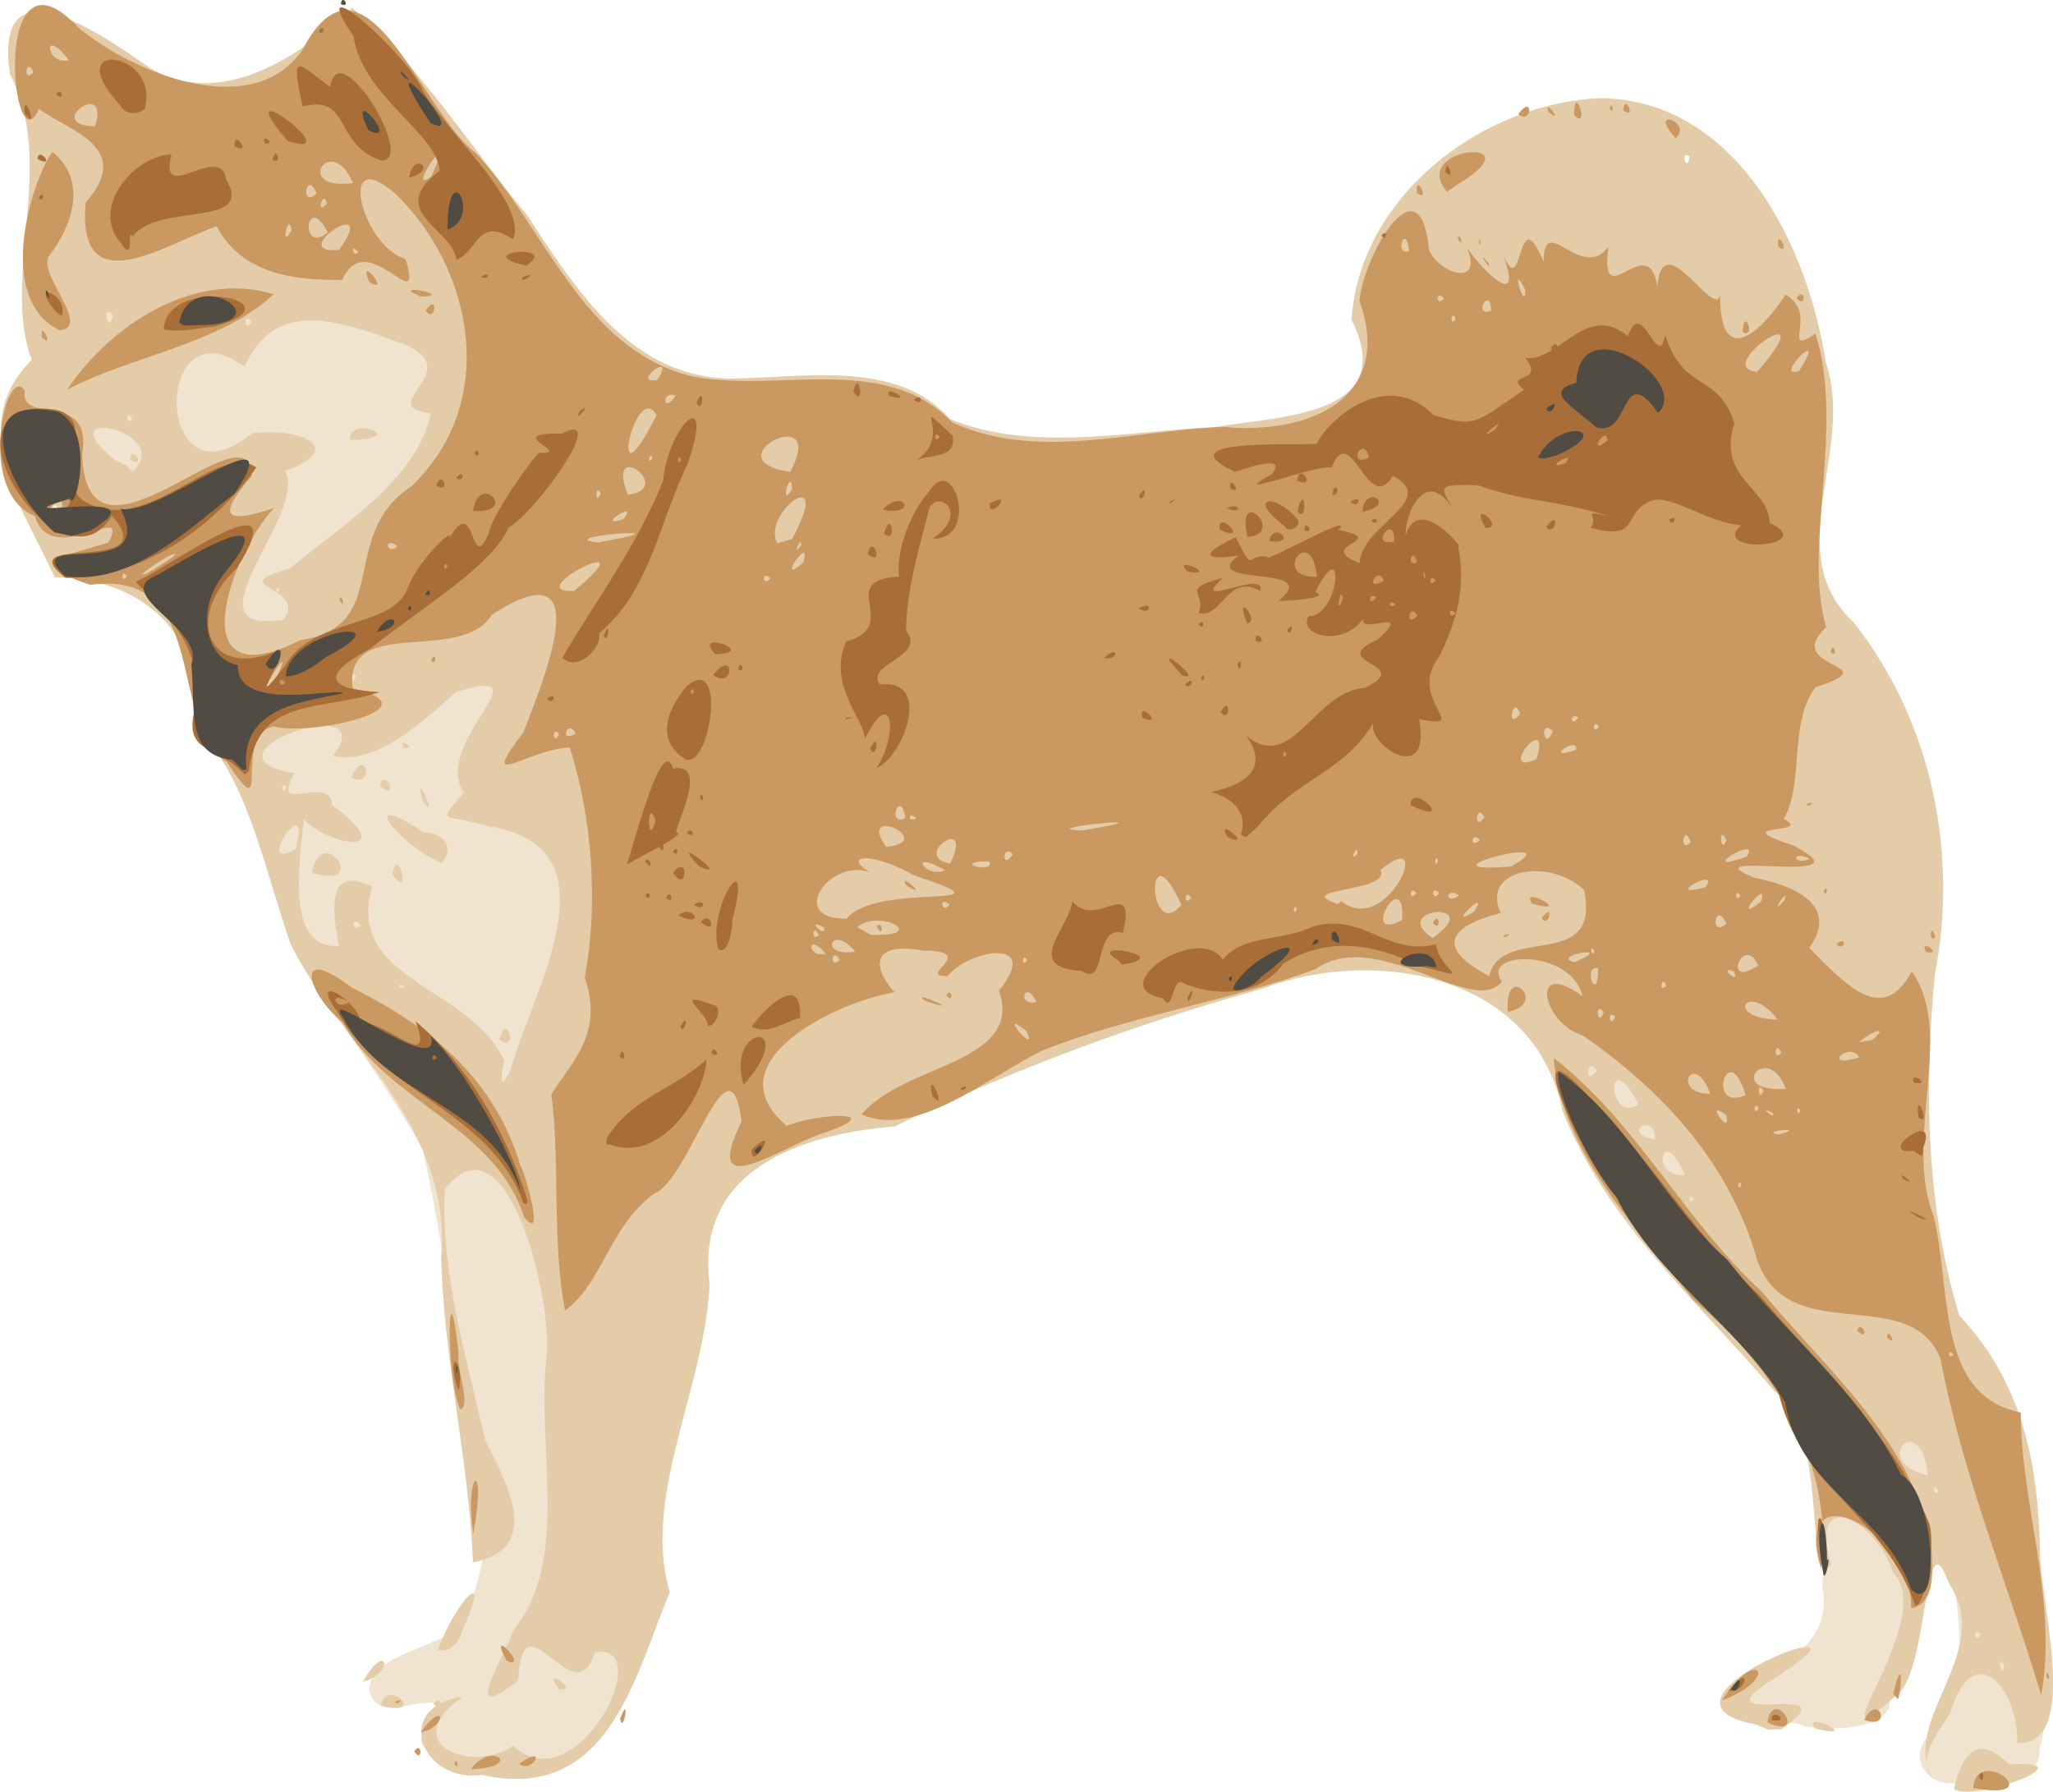 <?xml version="1.0" encoding="UTF-8" standalone="no"?>
<!-- Created with Inkscape (http://www.inkscape.org/) -->

<svg
   width="39.962"
   height="34.874"
   viewBox="0 0 37.465 32.694"
   id="svg2"
   version="1.1"
   inkscape:version="1.1 (c68e22c387, 2021-05-23)"
   sodipodi:docname="shiba-inu-isolated-no-shadow-trans-opt.svg"
   xmlns:inkscape="http://www.inkscape.org/namespaces/inkscape"
   xmlns:sodipodi="http://sodipodi.sourceforge.net/DTD/sodipodi-0.dtd"
   xmlns:xlink="http://www.w3.org/1999/xlink"
   xmlns="http://www.w3.org/2000/svg"
   xmlns:svg="http://www.w3.org/2000/svg"
   xmlns:rdf="http://www.w3.org/1999/02/22-rdf-syntax-ns#">
  <defs
     id="defs4">
    <linearGradient
       id="linearGradient8435">
      <stop
         offset="0"
         style="stop-color:#ffffff;stop-opacity:0"
         id="stop8437" />
      <stop
         offset=".5"
         style="stop-color:#ffffff;stop-opacity:.839"
         id="stop8445" />
      <stop
         offset="1"
         style="stop-color:#d8d8d8;stop-opacity:0"
         id="stop8439" />
    </linearGradient>
    <linearGradient
       x1="658.5"
       y1="811.68"
       x2="122.88"
       gradientUnits="userSpaceOnUse"
       y2="278.1"
       id="linearGradient5143">
      <stop
         offset="0"
         style="stop-color:#000000"
         id="stop5139" />
      <stop
         offset="1"
         style="stop-color:#2c377b;stop-opacity:.373"
         id="stop5141" />
    </linearGradient>
    <linearGradient
       x1="158.73"
       y1="340.61"
       x2="660.94"
       gradientUnits="userSpaceOnUse"
       xlink:href="#linearGradient8435"
       y2="767.79"
       id="linearGradient8443" />
    <linearGradient
       x1="535.26"
       y1="683.77"
       gradientTransform="translate(-13.77,-18.192)"
       x2="159.61"
       gradientUnits="userSpaceOnUse"
       xlink:href="#linearGradient8435"
       y2="354.46"
       id="linearGradient9438" />
  </defs>
  <sodipodi:namedview
     id="base"
     pagecolor="#ffffff"
     bordercolor="#666666"
     borderopacity="1.0"
     inkscape:pageopacity="0.0"
     inkscape:pageshadow="2"
     inkscape:zoom="4.4335466"
     inkscape:cx="128.67802"
     inkscape:cy="20.074223"
     inkscape:document-units="px"
     inkscape:current-layer="layer1"
     showgrid="false"
     fit-margin-top="0"
     fit-margin-left="0"
     fit-margin-right="0"
     fit-margin-bottom="0"
     inkscape:window-width="3840"
     inkscape:window-height="2054"
     inkscape:window-x="3829"
     inkscape:window-y="-11"
     inkscape:window-maximized="1"
     inkscape:pagecheckerboard="0"
     height="380mm"
     units="px" />
  <g
     inkscape:label="Layer 1"
     inkscape:groupmode="layer"
     id="layer1"
     style="display:inline"
     transform="translate(-730.565,-637.538)">
    <path
       inkscape:connector-curvature="0"
       id="path4231"
       d="m 735.553,639.609 c -1.354,0.886 -2.709,1.772 -4.063,2.659 -0.05,1.338 -0.1,2.675 -0.15,4.013 0.466,0.134 1.557,-0.28 1.261,0.524 0.016,0.537 -0.407,1.372 0.441,1.342 0.476,0.247 1.307,0.162 1.551,0.627 0.537,2.259 0.931,4.582 1.768,6.746 0.628,1.003 1.35,1.968 1.92,2.994 0.546,2.482 0.769,5.014 1.086,7.532 -0.158,0.575 -0.228,1.243 -0.89,1.442 -0.404,0.209 -1.179,0.377 -1.174,0.9 0.179,0.675 1.007,-0.023 1.462,0.316 -0.601,0.397 -0.787,0.755 0.038,0.938 0.689,0.464 1.471,0.083 2.219,0.015 0.443,-0.419 0.858,-0.851 0.824,-1.504 0.441,-1.902 -0.16,-3.884 0.367,-5.777 0.389,-2.138 0.777,-4.276 1.166,-6.414 4.966,-1.187 9.933,-2.374 14.899,-3.562 0.368,1.839 0.736,3.679 1.104,5.518 1.248,1.526 2.601,2.999 3.785,4.557 0.275,1.328 0.833,2.626 0.649,4.004 0.137,0.655 -0.19,1.117 -0.756,1.416 -0.777,0.079 -0.674,0.821 -0.869,0.658 -0.175,0.617 0.932,0.268 1.317,0.49 0.476,0.062 1.309,0.069 1.524,-0.327 0.174,-1.058 0.347,-2.115 0.521,-3.173 0.818,-0.487 0.615,0.445 0.691,0.988 0.106,0.884 0.211,1.834 -0.388,2.578 -0.572,0.483 -0.098,1.122 0.562,0.94 0.497,-0.102 1.376,0.122 1.369,-0.6 0.26,-0.85 -0.188,-1.736 -0.246,-2.602 -0.307,-1.425 -0.308,-2.942 -1.026,-4.245 -1.353,-3.119 -2.647,-6.267 -4.316,-9.236 -1.234,-2.194 -2.264,-4.559 -3.895,-6.492 -3.12,0.182 -6.339,-0.119 -9.49,-0.262 -2.214,-0.131 -4.426,-0.275 -6.638,-0.432 -1.657,-1.879 -3.257,-3.829 -4.95,-5.664 -0.557,-0.303 -1.115,-0.605 -1.672,-0.908 z"
       style="font-style:normal;font-weight:normal;font-size:121.38px;line-height:125%;font-family:sans-serif;letter-spacing:0px;word-spacing:0px;display:inline;fill:#f0e4d1;fill-opacity:1;fill-rule:evenodd;stroke:none;stroke-width:0.042px;stroke-linecap:butt;stroke-linejoin:miter;stroke-opacity:1" />
    <path
       inkscape:connector-curvature="0"
       id="path4227"
       d="m 766.223,670.176 c 0.225,-0.943 0.597,-0.828 1.017,-0.441 1.495,-0.097 -0.719,0.713 -1.017,0.441 z m -0.37,-0.161 c -0.673,-1.051 1.14,-2.317 0.276,-3.588 -0.49,-1.344 -0.337,1.698 -0.994,2.079 -1.563,1.371 0.832,-1.448 -0.029,-2.275 -0.282,-0.941 -1.548,-1.629 -1.125,-0.13 -0.501,0.372 -0.045,-2.573 -1.037,-3.183 -1.385,-1.625 -3.057,-3.07 -3.867,-5.115 -0.504,-2.485 -3.405,-3.005 -5.476,-2.224 -2.308,0.641 -4.561,1.478 -6.714,2.514 -1.686,0.137 -3.64,0.776 -3.373,2.873 -0.075,1.868 -1.246,3.88 -0.727,5.623 -0.657,1.606 -1.14,3.847 -3.431,3.335 -1.08,0.163 -1.658,-1.23 -0.352,-1.427 -1.193,0.851 0.136,1.419 0.929,0.898 1.153,1.076 2.654,-1.896 1.491,-1.71 -0.383,1.217 -1.327,-1.143 -1.402,0.515 -1.094,0.866 -0.26,-0.409 -0.089,-0.92 1.037,-1.262 0.427,-3.258 0.602,-4.952 0.14,-0.988 -0.705,-4.559 -1.854,-3.089 -0.075,1.545 0.395,3.048 0.731,4.553 0.273,0.606 1.172,1.994 -0.215,2.255 -0.074,-1.853 -0.533,-3.677 -0.581,-5.556 0.206,-2.359 -1.762,-3.81 -2.738,-5.7 -0.494,-1.39 -0.808,-3.163 -1.788,-4.011 0.277,-1.676 -1,-2.714 -2.528,-2.707 -0.511,-1.152 -1.678,-2.721 -0.418,-3.969 -0.567,-1.494 0.464,-3.585 -0.398,-5.212 -0.313,-2.155 1.712,-0.698 2.568,-0.106 1.407,0.831 2.989,-0.467 3.679,-1.103 1.254,1.078 2.14,2.518 3.192,3.781 0.893,1.366 1.909,2.98 3.738,2.98 1.315,-0.01 3.006,-0.358 3.977,0.738 1.489,0.617 3.256,0.221 4.845,0.146 1.215,-0.202 3.355,-0.205 2.484,-1.957 0.147,-2.267 2.415,-3.98 4.584,-4.043 2.457,0.061 3.748,2.697 4.069,4.822 0.555,1.593 -0.865,3.467 0.51,4.744 1.421,1.801 1.917,4.196 1.481,6.437 -0.198,2.068 -0.158,4.219 0.447,6.214 1.156,1.214 1.447,2.718 1.473,4.342 0.026,0.976 0.731,3.507 -0.415,3.456 0.019,-1.007 -0.807,-1.949 -1.226,-0.541 -0.204,0.333 -0.641,0.821 -0.298,1.213 z m 1.289,-2.093 c -0.141,-0.231 -0.057,0.3 0,0 z m -0.423,-0.576 c -0.171,-0.118 -0.109,0.227 0,0 z m -0.782,-2.611 c -0.133,-0.184 -0.065,0.174 0,0 z m -0.19,-0.272 c -0.117,-1.234 -1.093,-0.262 0,0 z m -4.288,-5.051 c -0.056,-0.16 -0.095,0.164 0,0 z m -0.148,-0.431 c -0.407,-0.983 -0.66,0.048 0,0 z m -0.55,-0.656 c 0.036,-0.499 -0.665,-0.127 0,0 z m -0.295,-0.639 c -0.613,-1.161 -0.567,0.4 0,0 z m -20.596,-0.588 c 0.383,-1.443 2.062,-4.115 -0.415,-4.489 -0.823,-0.246 -0.928,10e-4 -0.428,-0.609 -0.6,-0.91 1.568,-2.366 -0.139,-1.834 -0.573,0.5 -1.437,1.347 -2.247,1.164 0.955,-1.253 -2.654,-0.01 -0.7,0.318 -0.468,0.809 0.645,-0.02 0.685,0.58 1.275,0.954 -0.062,0.752 -0.516,0.259 -0.068,0.728 -0.362,2.378 0.643,2.312 -0.209,-0.996 -0.052,-1.412 0.603,-1.081 -0.5,1.73 1.804,1.805 2.416,3.188 -0.029,0.039 -0.145,0.658 0.097,0.193 z m -0.191,-0.594 c 0.141,-0.529 0.351,0.272 0,0 z m -1.952,-3.007 c 0.097,-0.582 0.36,0.504 0,0 z m -1.47,-0.033 c 0.171,-0.95 1.097,0.333 0,0 z m 2.366,-0.18 c -0.734,-0.289 -1.631,-1.41 -0.323,-0.558 0.285,-0.012 0.602,0.236 0.323,0.558 z m -0.339,-1.122 c -0.192,-0.683 0.314,0.418 0,0 z m -0.781,-0.272 c 0.041,-0.388 0.391,0.274 0,0 z m -0.528,-0.162 c 0.275,-0.609 0.434,0.217 0,0 z m 0.957,-0.543 c -0.102,-0.222 0.255,0.04 0,0 z m 21.766,5.891 c -0.164,-0.298 -0.235,0.326 0,0 z m -21.74,-1.538 c -0.203,-0.105 -0.07,0.087 0,0 z m -0.813,-1.108 c -0.159,-0.23 -0.178,0.142 0,0 z m -1.186,-1.395 c 0.312,-1.165 -0.798,0.446 0,0 z m -0.166,-1.15 c -0.159,-0.082 -0.04,0.209 0,0 z m 1.272,-2.001 c -0.202,-0.239 -0.208,0.315 0,0 z m -1.334,-1.039 c 0.492,-0.603 -1.139,-0.589 0.121,-0.933 0.941,-0.785 2.334,-1.63 2.574,-2.835 -1.07,-0.112 0.681,-0.773 -0.479,-1.256 -1.029,-0.353 -2.323,-0.942 -2.918,0.41 -1.692,-1.231 -1.652,2.672 0.13,1.216 0.761,-0.118 1.824,0.226 0.607,0.687 0.441,0.761 -1.906,3.01 -0.035,2.711 z m 1.224,-3.279 c -0.05,-0.469 1.122,-0.018 0,0 z m -1.289,2.732 c -0.056,-0.16 -0.095,0.164 0,0 z m -4.023,-1.471 c -0.166,-0.227 -0.133,0.232 0,0 z m 1.341,-0.684 c 0.788,-0.74 -1.6,-1.243 -0.341,-0.227 l 0.224,0.109 z m -0.047,-0.219 c 0.03,-0.317 0.322,0.193 0,0 z m 0.047,-0.753 c -0.145,-0.176 -0.109,0.172 0,0 z m 2.166,-1.767 c -0.147,-0.203 -0.132,0.245 0,0 z m -2.525,-0.119 c -0.221,-0.239 -0.082,0.406 0,0 z m 28.772,-2.894 c -0.192,-0.132 -0.037,0.334 0,0 z m 2.291,28.688 c -0.259,-0.362 0.91,0.218 0,0 z m -1.102,-0.079 c -2.345,-0.446 2.761,-2.345 0.359,-0.837 -1.538,0.977 1.492,-0.029 0.132,0.928 l -0.231,0.009 z m -25.07,-0.341 c 0.118,-0.53 0.871,0.234 0,0 z m 0.961,-0.039 c 0.184,-0.187 0.119,0.181 0,0 z m 2.291,-0.259 c -0.373,-0.479 0.421,0.066 0,0 z m -3.58,-0.134 c 0.423,-0.767 0.608,-0.174 0,0 z m 1.368,-0.587 c 0.298,-0.834 1.036,-1.659 0.434,-0.322 -0.038,0.188 -0.219,0.393 -0.434,0.322 z"
       style="font-style:normal;font-weight:normal;font-size:121.38px;line-height:125%;font-family:sans-serif;letter-spacing:0px;word-spacing:0px;display:inline;fill:#e4cca9;fill-opacity:1;stroke:none;stroke-width:0.042px;stroke-linecap:butt;stroke-linejoin:miter;stroke-opacity:1" />
    <path
       inkscape:connector-curvature="0"
       id="path4225"
       d="m 766.574,670.164 c 0.058,-0.819 1.448,0.267 0,0 z m -27.415,-0.343 c 0.378,-0.535 0.985,-0.03 0,0 z m -0.304,-0.1 c 0.056,-0.16 0.095,0.164 0,0 z m 1.186,7.5e-4 c 0.547,-0.39 0.234,0.2 0,0 z m -1.916,-0.22 c 0.133,-0.232 0.166,0.227 0,0 z m 0.117,-0.349 c 0.429,-0.625 0.513,-0.122 0,0 z m 3.64,-0.255 c 0.194,-0.509 0.054,0.328 0,0 z m 20.938,0.072 c 0.102,-0.698 0.763,0.344 0,0 z m 1.767,-0.048 c 0.247,-0.518 0.536,0.196 0,0 z m -26.821,-0.328 c 0.203,-0.105 0.07,0.087 0,0 z m 24.22,-0.025 c 0.624,-1.011 1.114,-0.426 0,0 z m 5.827,-0.105 c -0.616,-2.047 -1.44,-4.031 -1.838,-6.14 -0.591,-1.445 -2.925,-0.072 -3.397,-1.975 -0.538,-1.675 -1.689,-2.915 -3.126,-3.916 -0.748,-0.222 -0.987,-1.432 -0.008,-0.718 -0.211,-0.882 -1.883,-0.821 -1.47,-0.268 -0.52,0.673 -2.286,-1.019 -3.402,-0.224 -1.65,0.604 -3.414,0.855 -4.998,1.49 -0.964,0.475 -2.299,1.604 -3.287,1.16 0.786,-0.934 2.969,-0.928 2.508,-2.259 0.804,-0.988 -0.568,-0.746 -0.934,-0.265 -0.605,0.018 0.61,-0.461 -0.461,-0.465 -0.971,-0.182 -0.898,0.35 -0.509,0.758 -1.087,0.186 -3.344,1.287 -1.968,2.44 0.593,-0.243 1.913,-0.288 0.637,0.142 -0.768,0.255 -2.218,1.312 -1.462,-0.226 -0.227,-1.712 -0.954,1.084 -1.594,1.319 -0.823,0.606 -0.936,1.622 -1.627,2.136 -0.246,-1.282 -0.086,-2.719 -0.251,-3.947 0.407,-0.637 0.954,-1.13 0.61,-2.126 0.252,-1.357 0.137,-2.912 -0.273,-4.203 -0.813,0.044 -1.69,0.833 -0.845,-0.278 0.379,-0.985 1.387,-3.419 -0.58,-2.141 -0.569,0.92 -2.701,-0.019 -2.537,1.344 1.569,0.357 -0.772,0.87 -1.428,0.694 -0.805,0.104 -0.003,1.968 -0.866,0.647 -1.103,-0.644 -0.274,-3.528 -2.49,-3.234 -1.337,-0.431 -0.336,-0.548 0.329,-0.775 0.412,-0.788 -1.04,0.512 -1.348,-0.482 -1.088,-0.433 -0.506,-2.824 -0.181,-2.283 -0.104,0.636 1.251,-0.021 1.049,1.154 0.067,2.507 3.068,-0.99 3.091,0.402 -0.686,0.799 -0.423,0.858 0.409,0.583 -0.808,0.863 -1.733,3.522 0.484,2.409 1.694,-0.251 0.658,-1.906 2.019,-2.802 1.626,-1.55 1.121,-3.981 -0.291,-5.345 -1.082,-0.937 -0.616,0.957 0.189,1.194 0.339,1.164 -0.703,-0.64 -1.157,0.383 -0.753,-5e-4 -1.805,-0.052 -2.292,-0.979 -0.903,0.301 -2.555,1.459 -2.389,-0.435 0.904,-1.023 -0.346,-1.316 -0.852,-1.71 -0.497,1.158 -0.905,-3.231 0.729,-1.471 1.035,0.844 3.18,1.706 4.079,0.394 1.13,-2.155 2.187,1.169 3.149,1.87 1.283,1.357 1.944,3.573 3.927,4.081 1.568,0.335 3.532,-0.446 4.78,0.847 1.538,0.716 3.326,0.14 4.95,0.085 1.606,0.145 3.111,-0.541 2.481,-2.306 0.088,-0.843 1.102,-2.607 1.27,-0.94 0.119,0.402 1.005,0.747 0.695,-0.021 0.279,0.405 1.047,1.183 0.656,0.118 0.382,0.908 0.238,-1.072 0.741,0.133 0.005,-0.935 0.689,0.388 1.182,-0.271 -0.166,1.306 0.725,-0.347 0.893,0.719 0.096,-1.146 1.048,0.624 1.147,0.158 -0.006,1.375 0.752,0.677 1.192,-0.003 0.624,0.337 -0.11,1.146 0.547,0.709 0.543,1.73 -0.237,3.895 0.196,5.356 -0.829,0.785 1.19,0.653 -0.193,1.097 -0.496,0.642 -0.204,1.772 -0.582,2.403 0.582,0.296 -1.124,0.058 0.176,0.485 1.488,0.773 -1.984,0.052 -0.717,0.587 0.645,0.124 1.585,0.46 1.01,1.281 0.761,0.792 1.366,1.363 1.867,0.429 0.801,1.127 -0.161,3.038 0.399,4.465 0.33,1.329 0.033,3.274 1.59,3.583 0.01,1.717 0.68,3.44 0.376,5.147 z m 0.116,-0.402 c -0.087,0.07 0.105,0.203 0,0 z m -1.718,-5.796 c -0.078,-0.16 -0.126,0.094 0,0 z m -3.866,-3.108 c -0.056,-0.16 -0.095,0.164 0,0 z m 0.672,-0.919 c 0.606,-0.143 -0.391,-0.065 0,0 z m -0.952,-0.357 c -0.432,-0.323 0.113,0.443 0,0 z m 0.849,-0.034 c -0.302,-0.178 0.072,0.156 0,0 z m 0.507,-0.042 c -0.095,-0.164 -0.056,0.16 0,0 z m -0.76,-0.042 c -0.102,-0.166 -0.102,0.166 0,0 z m -0.243,-0.243 c -0.312,-1.081 -0.737,0.318 0,0 z m -0.644,-0.023 c -0.293,-0.816 -0.743,-0.005 0,0 z m 0.972,-0.051 c -0.117,-0.233 -0.107,0.233 0,0 z m 0.406,-0.039 c -0.312,-0.884 -1.138,0.071 0,0 z m 1.342,-0.575 c -0.17,-0.314 -0.735,0.221 0,0 z m -1.42,-0.091 c -0.132,-0.245 -0.147,0.203 0,0 z m 1.657,-0.229 c 0.302,-0.257 0.039,-0.191 -0.241,0.043 z m -15.439,-0.166 c -0.587,-0.458 0.253,0.519 0,0 z m 16.146,-0.003 -0.087,0.01 z m -2.431,-0.201 c -0.556,-0.724 -1.002,-0.022 0,0 z m -2.964,-0.048 c -0.147,-0.16 -0.119,0.23 0,0 z m -0.213,-0.089 c -0.176,-0.223 -0.104,0.319 0,0 z m -10.351,-0.183 c -0.21,-0.447 -0.37,0.088 0,0 z m 11.492,-0.292 c -0.055,-0.235 -0.165,0.143 0,0 z m -1.242,-0.328 c -0.309,-0.048 0.007,0.691 0,0 z m -1.987,0.147 c 0.215,-0.958 2.051,-0.057 1.729,-1.574 -0.62,-0.592 -1.895,-0.392 -1.519,0.421 -0.908,0.234 -1.235,0.612 -0.21,1.153 z m 0.264,-0.742 c 0.229,-0.088 -0.019,0.097 0,0 z m 0.693,-0.316 c 0.231,-0.321 0.143,0.198 0,0 z m -0.172,-0.262 c -0.261,-0.365 0.798,0.213 0,0 z m 3.678,1.232 c -0.321,-0.111 0.142,0.277 0,0 z m 0.446,-0.11 c -0.279,-0.596 -0.675,0.467 0,0 z m -3.353,-0.057 c 0.807,-0.341 -0.474,-0.113 0,0 z m -13.41,-0.037 c -0.135,-0.272 -0.206,0.18 0,0 z m 3.422,10e-4 c -0.102,-0.166 -0.102,0.166 0,0 z m -3.676,-0.119 c -0.345,-0.416 -0.353,0.091 0,0 z m 0.538,-0.037 c -0.44,-0.538 -0.681,0.113 0,0 z m 13.489,-0.013 c -0.095,-0.164 -0.056,0.16 0,0 z m -2.954,-0.236 c 1.011,-0.701 -0.824,-0.557 0,0 z m 0.006,-0.278 c 0.132,-0.245 0.147,0.203 0,0 z m -10.255,0.219 c 1.104,0.041 0.14,-0.493 -0.246,-0.136 z m 0.106,-0.153 c 0.115,-0.144 0.132,0.264 0,0 z m -1.056,0.158 c -0.111,-0.238 -0.151,0.146 0,0 z m 0.097,-0.136 c -0.38,-0.21 0.046,0.226 0,0 z m 10.546,-0.138 c 0.067,-1.049 -0.809,0.439 0,0 z m 5.919,0.063 c -0.208,-0.443 -0.315,0.287 0,0 z m -16.055,-0.088 c 0.553,-0.69 3.229,-0.125 1.242,-0.786 -0.839,-0.466 -1.312,-0.356 -0.822,-0.064 -0.752,-0.249 -1.503,0.868 -0.421,0.85 z m 1.08,-0.614 c -0.144,-0.266 0.474,0.307 0,0 z m 5.028,0.363 c -0.668,-1.484 -0.611,0.721 0,0 z m 5.346,0.12 c 0.318,-0.502 -0.581,0.372 0,0 z m -3.236,-0.038 c -0.056,-0.16 -0.095,0.164 0,0 z m 0.809,-0.152 c 0.834,0.682 1.736,-1.427 0.712,-0.563 0.209,0.404 -1.661,0.328 -0.77,0.617 z m -7.147,0.068 c -0.204,-0.188 -0.156,0.182 0,0 z m 14.804,-0.058 c 0.17,-0.476 -0.577,0.462 0,0 z m 0.428,-0.026 c 0.115,-0.309 -0.315,0.362 0,0 z m -10.824,-0.045 c -0.133,-0.185 -0.133,0.185 0,0 z m 4.888,-0.039 c -0.235,-0.181 -0.28,0.19 0,0 z m 5.133,0 c -0.102,-0.166 -0.102,0.166 0,0 z m -5.915,-0.042 c -0.109,-0.172 -0.145,0.176 0,0 z m 0.423,0 c -0.153,-0.178 -0.153,0.178 0,0 z m 4.853,-0.109 c 0.301,-0.403 -0.835,0.221 0,0 z m -13.873,-0.313 c -0.716,-0.403 -0.352,0.166 0,0 z m 0.808,-0.161 c -0.76,-0.004 0.108,0.254 0,0 z m 9.522,0.093 c 1.175,-0.652 -1.896,0.159 0,0 z m -10.239,-0.052 c 0.459,-0.932 -0.738,-0.136 0,0 z m 8.908,-0.05 c -0.056,-0.16 -0.095,0.164 0,0 z m 5.63,-0.077 c 0.287,-0.437 -1.015,0.359 0,0 z m 1.151,0.042 c -0.354,-0.179 -0.309,0.137 0,0 z m -14.543,-0.084 c -0.188,-0.216 -0.219,0.317 0,0 z m 6.285,-0.01 c 0.031,-0.232 -0.19,0.201 0,0 z m -8.6,-0.126 c 0.972,-0.103 -0.55,-0.798 0,0 z m 14.682,-0.083 c -0.118,-0.387 -0.222,0.228 0,0 z m 0.655,-0.042 c -0.159,-0.314 -0.105,0.296 0,0 z m -4.5,0 c -0.156,-0.182 -0.204,0.188 0,0 z m -7.254,-0.175 c 1.909,-0.316 -1.046,-0.025 0,0 z m -3.232,-0.222 c -0.079,-0.576 -0.357,0.162 0,0 z m 10.57,-0.022 c -0.161,-0.284 -0.2,0.296 0,0 z m -10.372,0.023 c -0.142,-0.156 -0.164,0.096 0,0 z m 11.322,-1.079 c 0.278,-0.939 -0.764,0.339 0,0 z m 0.72,-0.17 c 0.063,-0.277 -0.65,0.22 0,0 z m -18.556,-0.295 c -0.157,-0.162 -0.098,0.258 0,0 z m 18.133,-0.05 c -0.264,-0.235 -0.155,0.404 0,0 z m -17.829,0.05 c -0.144,-0.291 -0.322,0.182 0,0 z m 18.674,-0.129 c -0.109,-0.172 -0.145,0.176 0,0 z m -0.38,-0.172 c -0.183,-0.09 -0.125,0.216 0,0 z m -1.063,-0.055 c -0.113,-0.395 -0.274,0.322 0,0 z m -22.68,-0.704 c 0.399,-0.842 -0.605,0.756 0,0 z m 5.419,-1.546 c 1.456,-1.205 -1.052,0.058 0,0 z m 3.579,-0.226 c -0.153,-0.178 -0.153,0.178 0,0 z m -11.745,-0.042 c -0.102,-0.166 -0.102,0.166 0,0 z m 0.356,-0.046 c 0.901,-0.513 0.492,-0.453 -0.093,0.021 z m 11.99,-0.202 c 0.173,-0.571 -0.543,0.472 0,0 z m -7.403,-0.301 c -0.263,-0.194 -0.201,0.188 0,0 z m 7.369,-0.027 c -0.016,-0.174 -0.178,0.286 0,0 z m -3.713,-0.041 c 1.914,-0.329 -0.923,-0.098 0,0 z m 3.546,-0.065 c 0.777,-1.446 -0.575,-0.472 -0.272,0.083 z m -3.081,-0.358 c 0.308,-0.388 -0.566,0.181 0,0 z m -10.267,-0.117 c 0.164,-0.582 -0.553,0.198 0,0 z m 9.855,-0.356 c -0.104,-0.199 -0.11,0.255 0,0 z m 0.494,0.028 c 0.89,-0.118 -0.424,-1.074 0,0 z m 2.999,-0.106 c -0.027,-0.444 -0.242,0.408 0,0 z m -0.038,-0.313 c 0.718,-1.333 -1.484,-0.215 0,0 z m -2.515,-0.25 c -0.056,-0.16 -0.095,0.164 0,0 z m 0.079,-0.782 c -0.369,-0.668 -0.889,1.646 -0.108,0.202 0.036,-0.067 0.072,-0.134 0.108,-0.202 z m 0.343,-0.36 c -0.273,-0.099 -0.219,0.358 0,0 z m -0.33,-0.284 c 0.371,-0.587 -0.52,0.091 0,0 z m 20.072,-0.152 c 1.305,-1.501 -0.875,-0.061 0,0 z m 0.764,-0.015 c 0.579,-0.908 -0.518,0.181 0,0 z m -6.268,-0.939 c -0.062,-0.227 -0.138,0.162 0,0 z m 0.646,-0.156 c -0.004,-0.489 -0.355,0.122 0,0 z m -0.858,-0.227 c -0.153,-0.178 -0.153,0.178 0,0 z m 1.483,-0.156 c -0.298,-0.599 0.006,0.459 0,0 z m -21.647,-0.729 c 0.773,-1.086 -1.011,0.091 0,0 z m 0.348,0.04 c -0.155,-0.195 -0.096,0.127 0,0 z m 19.181,-0.024 c -0.073,-0.544 -0.284,0.119 0,0 z m -19.736,-0.335 c -0.399,-0.779 -0.523,0.426 0,0 z m -0.66,-0.042 c -0.057,-0.38 -0.218,0.408 0,0 z m 0.641,-0.48 c -0.046,-0.305 -0.223,0.251 0,0 z m -0.186,-0.191 c -0.191,-0.462 -0.301,0.303 0,0 z m 0.665,-0.189 c -0.404,-0.95 -1.109,0.157 0,0 z m 1.431,-0.122 c 0.499,-1.079 -0.512,0.398 0,0 z m -6.14,-0.913 c 0.291,-0.902 -0.964,-0.013 0,0 z m -1.122,-0.986 c -0.134,-0.309 -0.201,0.226 0,0 z m 0.645,-0.221 c -0.495,-0.654 -0.416,0.111 0,0 z m 33.293,29.81 c 0.236,-0.938 0.117,0.295 0.065,0.072 z m -25.303,-0.601 c -0.382,-0.706 0.451,0.186 0,0 z m 25.628,-0.958 c 0.076,-1.366 -2.221,-2.611 -1.637,-0.715 0.228,-1.959 -0.843,-3.689 -2.317,-4.895 -1.032,-1.304 -2.434,-2.728 -2.566,-4.435 1.521,1.178 2.387,2.978 3.805,4.273 1.163,1.412 2.767,2.738 3.085,4.622 0.016,0.363 0.113,1.065 -0.37,1.15 z m -26.235,-1.366 c -0.177,-1.118 0.262,-1.435 0,0 z m -0.239,-2.268 c -0.27,-0.563 -0.236,-2.904 -0.029,-1.014 -0.062,0.231 0.242,0.961 0.029,1.014 z m 26.041,-1.302 c -0.011,-0.243 0.212,0.19 0,0 z m -0.549,-0.127 c 0.062,-0.245 0.264,0.229 0,0 z m -24.327,-2.078 c -0.522,-1.647 -2.481,-2.09 -3.305,-3.542 -0.658,-0.543 -0.914,-1.466 0.149,-0.652 1.327,0.668 2.581,1.566 3.088,3.251 0.075,0.114 0.473,1.452 0.068,0.943 z m 17.952,-3.745 c -0.074,-0.95 0.766,-0.14 0,0 z m -10.629,-0.198 c -0.345,-0.245 0.85,0.284 0,0 z m 0.38,-0.102 c 0.109,-0.172 0.145,0.176 0,0 z m 17.882,-0.788 c -0.148,-0.285 0.337,0.06 0,0 z m -1.637,-0.141 c 0.186,-0.191 0.174,0.147 0,0 z m 1.73,-0.13 c -0.034,-0.324 0.172,0.13 0,0 z m -1.962,-0.841 c 0.095,-0.164 0.056,0.16 0,0 z m -0.304,-1.592 c 0.229,-0.088 -0.019,0.097 0,0 z m -25.11,-2.633 c 0.133,-0.184 0.065,0.174 0,0 z m 25.54,-0.145 c 0.062,-0.227 0.138,0.162 0,0 z m -27.142,-0.863 c -0.019,-0.238 -0.133,-0.091 0,0 z m -5.039,-3.92 c 0.81,-1.207 2.345,-2.176 3.769,-1.741 -0.975,0.917 -2.636,1.138 -3.769,1.741 z m -0.458,-0.947 c -0.065,-0.374 0.246,0.22 0,0 z m 0.316,-0.135 c -1.199,-0.603 -0.482,-2.763 -0.13,-3.257 0.56,0.436 0.488,1.189 -0.071,1.918 -0.163,0.36 0.794,1.278 0.201,1.339 z m 30.718,0.03 c 0.029,-0.501 0.249,0.15 0,0 z m -24.033,-0.39 c 0.246,-0.355 0.167,0.266 0,0 z m 25.015,-0.232 c 0.178,-0.22 0.178,0.22 0,0 z m -25.107,-0.024 c -0.632,-0.267 0.688,-0.013 0,0 z m -0.94,-0.265 c -0.23,-0.546 0.428,0.255 0,0 z m 20.423,-0.349 c -0.255,-0.316 0.089,0.23 0,0 z m 5.292,-0.3 c -0.04,-0.383 0.246,0.204 0,0 z m -5.78,-0.06 c -0.019,-0.238 -0.133,-0.091 0,0 z m 0.317,-0.03 c 0.036,-0.159 0.034,0.203 0,0 z m -1.128,-0.882 c -0.054,-0.402 0.264,0.176 0,0 z m 0.547,-0.026 c -0.717,-0.832 1.669,-1.032 0.215,-0.148 z m 4.171,-0.977 c -0.533,-0.595 0.332,-0.294 0,0 z M 759.29,639.639 c -10e-4,-0.63 0.304,0.305 0,0 z m -1.021,-0.018 c 0.289,-0.387 0.252,0.207 0,0 z m 0.547,-0.048 c -0.071,-0.265 0.312,0.271 0,0 z m 1.373,-0.022 c 0.015,-0.333 0.253,0.188 0,0 z m -0.251,-0.039 c 0.056,-0.16 0.095,0.164 0,0 z"
       style="font-style:normal;font-weight:normal;font-size:121.38px;line-height:125%;font-family:sans-serif;letter-spacing:0px;word-spacing:0px;display:inline;fill:#ca9962;fill-opacity:1;stroke:none;stroke-width:0.042px;stroke-linecap:butt;stroke-linejoin:miter;stroke-opacity:1" />
    <path
       inkscape:connector-curvature="0"
       id="path4223"
       d="m 766.677,669.953 c 0.105,-0.223 0.105,0.223 0,0 z m -3.776,-1.023 c -0.027,-0.251 0.377,0.041 0,0 z m -0.787,-0.543 c 0.446,-0.553 0.308,0.084 0,0 z m 3.404,-1.543 c -0.535,-1.612 -2.114,-2.195 -2.502,-3.92 -0.866,-1.283 -2.247,-2.136 -2.964,-3.548 -0.576,-0.63 -1.94,-3.528 -0.379,-1.694 1.075,1.098 1.857,2.445 3.005,3.496 1.115,1.31 2.381,2.491 3.067,4.093 0.171,0.35 -0.024,1.526 -0.227,1.574 z m -1.685,-0.632 c -0.284,-1.728 0.2,-0.788 0,0 z m -24.923,-3.357 c -0.215,-0.721 0.144,-0.518 0.026,0.046 z m 26.664,-3.103 c -0.515,-0.326 0.505,0.192 0,0 z m -25.458,-0.263 c -0.597,-1.678 -2.573,-1.999 -3.394,-3.49 -0.565,-0.765 0.429,-0.178 0.423,0.21 0.447,-0.077 1.368,0.938 1.004,-0.035 0.994,0.834 1.658,2.042 2.047,3.281 l -0.029,0.058 -0.051,-0.024 z m -3.183,-3.664 c -0.384,-0.245 -0.273,0.178 0,0 z m 28.368,3.228 c -0.17,-0.215 0.322,0.17 0,0 z m -21.016,-0.541 c 0.567,-0.536 -0.048,0.481 0,0 z m 21.188,0.025 c -0.702,0.086 0.506,-0.819 0.182,-0.043 0.018,0.235 -0.063,0.092 -0.182,0.043 z m -23.836,-0.233 c 0.481,-0.762 1.25,-0.893 1.82,-1.438 -0.002,0.575 -0.788,1.925 -1.771,1.553 -0.087,0.031 -0.043,-0.066 -0.048,-0.116 z m 23.94,-0.373 c -0.085,-0.593 0.247,0.2 0,0 z m -17.999,-0.403 c -0.121,-0.604 0.315,0.382 0,0 z m -3.443,-0.19 c -0.337,-1.134 1.05,-1.206 0,0 z m 3.951,0.071 c 0.178,-0.139 0.106,0.075 0,0 z m 17.407,-0.111 c -0.107,-0.251 0.361,0.058 0,0 z m -23.618,-0.48 c 0.051,-0.274 0.155,0.154 0,0 z m 1.677,-0.053 c -0.005,-0.223 0.23,0.109 0,0 z m -0.572,-0.503 c 0.202,-0.315 0.059,0.218 0,0 z m 1.303,0.012 c 0.04,-0.097 0.922,-1.137 0.884,-0.161 -0.285,0.064 -0.579,0.314 -0.884,0.161 z m -0.803,-0.021 c 0.002,-0.245 -0.722,-0.685 0.153,-0.359 0.111,0.108 -0.036,0.391 -0.153,0.359 z m 8.309,-0.499 c -1.106,-0.199 0.649,-1.385 1.092,-0.704 0.355,-0.463 1.082,-0.333 1.615,-0.595 0.93,-0.295 1.383,0.542 2.272,0.313 0.092,0.534 0.786,0.677 -0.309,0.393 -0.777,-0.394 -1.683,-0.551 -2.476,-0.036 -0.547,0.739 -1.508,0.503 -1.867,0.335 -0.157,-0.037 -0.153,0.582 -0.326,0.295 z m 0.446,-0.013 c 0.204,-0.39 0.006,0.26 0,0 z m -1.934,-0.487 c -1.082,-0.064 -0.225,-0.783 -0.166,-1.271 0.43,0.539 1.17,-0.52 0.922,0.577 -0.559,-0.146 -0.264,1.009 -0.756,0.694 z m 0.679,-0.192 c -0.688,-0.379 1.1,-0.075 0.052,0.078 z m -7.31,-0.212 c -0.207,-0.734 0.651,-2.041 0.259,-0.523 0.009,0.1 -0.06,0.674 -0.259,0.523 z m -0.317,-0.489 c 0.198,-0.235 0.311,0.274 0,0 z m -0.41,-0.119 c 0.272,-0.233 0.504,0.245 0,0 z m 0.284,-0.195 c 0.222,-0.156 0.222,0.156 0,0 z m -0.507,-0.124 c 0.089,-0.21 0.164,0.153 0,0 z m -0.38,-0.045 c 0.108,-0.152 0.108,0.152 0,0 z m 0.507,-0.418 c 0.3,-0.373 0.259,0.417 0,0 z m 0.475,-0.114 c -0.643,-0.675 0.655,0.302 0,0 z m -1.316,-0.034 c 0.158,-0.487 0.647,-2.39 0.841,-1.75 0.733,-0.138 -0.089,1.264 0.082,1.172 0.14,0.039 -0.723,0.452 -0.922,0.578 z m 0.523,-0.798 c -0.16,-0.5 -0.16,0.56 0,0 z m -0.19,0.745 c 0.071,-0.146 0.182,0.229 0,0 z m 0.507,-0.185 c 0.108,-0.152 0.108,0.152 0,0 z m -0.254,-0.082 c 0.075,-0.287 0.131,0.228 0,0 z m 10.374,-0.177 c -0.253,-0.428 0.51,0.227 0,0 z m 0.241,-0.043 c 0.254,-0.769 -0.97,-0.851 -0.536,-0.784 0.69,-0.142 1.036,-0.478 0.636,-1.024 0.844,0.69 1.238,-0.81 2.163,-0.875 0.953,-0.452 -0.759,-0.44 0.246,-0.886 0.755,-0.712 -0.68,0.128 -0.163,-0.578 -0.313,0.796 -1.334,0.532 -1.107,0.157 0.566,0.006 0.685,-1.578 0.122,-0.441 0.351,0.142 -0.845,0.168 -0.681,0.165 0.887,-0.698 -1.496,-0.232 -0.719,-0.834 -0.493,0.086 -0.834,0.038 -0.054,-0.33 0.365,0.702 0.153,0.294 0.58,0.353 -0.102,0.155 1.634,-0.85 1.3,-0.488 0.978,0.201 -0.476,0.266 0.381,0.608 0.033,-0.705 1.461,-1.138 0.61,-1.595 -0.458,0.762 -0.763,-1.037 -1.12,-0.155 -0.387,-0.028 -1.988,0.623 -1.093,0.126 0.388,-0.473 -0.921,0.065 -0.682,-0.047 -1.218,-0.583 0.891,-0.487 1.501,-0.504 0.164,-0.385 1.253,-1.425 2.135,-0.526 0.801,0.228 0.751,0.142 1.649,-0.465 -0.393,-0.317 0.403,-0.1 0.029,-0.576 0.62,0.058 1.119,-1.032 1.869,-0.399 0.258,-0.755 0.545,0.664 0.679,-0.018 0.344,1.06 0.969,0.667 1.264,1.607 -0.323,1.019 0.624,1.162 0.644,1.814 0.929,0.455 -1.11,0.579 -0.524,0.045 -0.614,-0.051 -1.274,-0.563 -1.619,-0.452 -0.584,0.214 -0.172,0.75 -1.13,0.497 0.185,-0.226 -0.221,-0.321 0.326,-0.218 -1.068,-0.314 -1.485,-0.245 -2.381,-0.556 -0.799,-0.022 -0.684,0.015 -0.397,0.523 -0.508,-0.917 -0.926,-0.067 -0.921,0.391 0.256,-0.799 1.127,0.338 0.958,0.187 0.152,0.74 -0.015,1.36 -0.343,2.023 -0.615,0.805 0.643,1.345 -0.366,1.143 0.239,1.325 -1.091,0.364 -0.803,0.014 -0.562,0.976 -1.417,1.052 -2.131,1.934 l -0.227,0.209 -0.096,-0.049 z m 0.835,-1.472 c -0.051,-0.154 -0.104,0.151 0,0 z m 2.387,-2.532 c -0.158,-0.263 -0.223,0.264 0,0 z m 0.697,-0.045 c -0.162,-0.151 -0.108,0.156 0,0 z M 755.07,648.47 c -0.033,-0.316 -0.156,0.385 0,0 z m 0.96,0.107 c -0.101,-0.144 -0.171,0.081 0,0 z m -0.348,-0.142 c -0.153,-0.108 -0.153,0.208 0,0 z m 0.136,-0.301 c -0.109,-0.304 -0.379,0.227 0,0 z m 0.951,-0.003 c -0.108,-0.156 -0.162,0.151 0,0 z m -2.169,-0.07 c -0.11,-1.015 -0.862,0.041 0,0 z m 1.965,-0.065 c -0.072,-0.073 0.036,0.236 0,0 z m -0.137,-0.199 c -0.094,-0.318 -0.208,0.116 0,0 z m -0.424,-0.378 c 0.039,-0.551 -0.484,0.117 0,0 z m 3.128,-1.427 c 0.233,-0.282 -0.473,0.148 0,0 z m -3.585,-0.105 c -0.102,-0.449 -0.417,0.201 0,0 z m 4.356,-0.315 c -0.023,-0.304 -0.39,0.324 0,0 z m -2.064,-0.19 c 0.303,-0.347 -0.444,0.287 0,0 z m -14.737,7.353 c 0.108,-0.156 0.162,0.151 0,0 z m 13.204,-0.506 c 0.013,-0.455 0.87,0.424 0,0 z m -12.97,-0.125 c 0.015,-0.208 0.135,0.141 0,0 z m -8.393,-0.516 c -0.474,-0.476 -1.067,-0.286 -0.8,-1.204 0.11,-0.968 -0.44,-1.573 -1.101,-2.229 0.664,-0.3 2.948,-1.998 1.849,-0.256 -0.977,0.907 -0.524,2.081 0.777,1.497 0.188,-0.008 -0.686,1.301 0.097,0.293 0.507,-0.901 1.962,-0.675 2.237,-1.414 0.17,-0.483 0.867,-1.161 0.764,-0.919 0.488,-0.846 0.373,0.696 0.713,-0.072 0.051,-0.376 0.97,-1.609 0.94,-1.483 0.626,0.023 -0.737,-0.372 0.4,-0.352 0.886,-0.461 -0.487,1.452 -0.97,1.712 -0.325,0.726 -1.567,1.441 -2.51,2.201 -1.014,0.55 -0.721,0.749 0.155,0.806 -1.145,0.364 -2.221,0.079 -2.39,1.444 l -0.067,0.057 -0.095,-0.08 z m 0.829,-1.6 c -0.162,-0.151 -0.108,0.156 0,0 z m 2.958,-2.112 c -0.051,-0.154 -0.104,0.151 0,0 z m 7.835,3.672 c 0.399,-0.62 0.287,-1.531 -0.22,-0.526 0.007,-0.346 -0.688,-0.975 -0.341,-1.777 1.04,-0.29 -0.217,-1.125 0.968,-1.186 -0.06,-0.467 0.208,-1.178 0.546,-1.55 0.458,-0.75 0.932,0.892 0.064,0.856 0.679,-0.445 0.134,-0.896 -0.055,-0.562 -0.145,0.589 -0.421,1.445 -0.428,2.248 0.388,0.464 -0.761,0.606 -0.476,0.976 0.983,-0.114 0.407,1.344 -0.058,1.521 z m 0.067,-3.084 c -0.224,-0.09 -0.042,-0.041 0,0 z m -3.555,2.931 c -0.498,-0.306 -0.413,-0.822 0.025,-1.344 0.725,-0.597 0.436,1.498 -0.025,1.344 z m 0.152,-1.238 c -0.051,-0.154 -0.104,0.15 0,0 z m 3.211,1.042 c 0.193,-0.382 0.127,0.25 0,0 z m -0.43,-0.564 c 0.236,-0.036 -0.073,0.072 0,0 z m 5.403,0.002 c -0.095,-0.341 0.427,0.171 0,0 z m 1.428,-0.1 c 0.171,-0.357 0.19,0.223 0,0 z m -12.295,-0.253 c 0.211,-0.153 0.112,0.163 0,0 z m 11.64,-0.249 c 0.188,-0.215 0.148,0.109 0,0 z m 0.296,-0.132 c 0.104,-0.15 0.051,0.154 0,0 z m -8.905,-0.05 c 0.407,-0.506 0.388,0.289 0,0 z m 8.567,0.011 c -0.738,-0.77 0.456,0.145 0,0 z m -8.112,-0.127 c 0.08,-0.213 0.131,0.153 0,0 z m 9.111,-0.066 c 0.089,-0.221 0.089,0.221 0,0 z m -12.314,-0.133 c 0.499,-0.874 1.383,-2.065 1.836,-3.227 0.11,-1.056 0.967,-1.795 0.439,-0.284 -0.508,1.03 -0.676,2.299 -1.606,3.066 0.057,0.306 -0.438,0.708 -0.668,0.445 z m 2.168,-3.606 c -0.051,-0.154 -0.104,0.151 0,0 z m 7.711,3.613 c 0.267,-0.261 0.294,0.049 0,0 z m -7.088,-0.069 c -0.459,-0.473 0.824,-0.026 0,0 z m 9.863,-0.235 c -0.054,-0.265 0.273,0.059 0,0 z m -11.9,-0.108 c 0.137,-0.371 0.074,0.217 0,0 z m 12.471,-0.098 c 0.156,-0.213 0.062,0.174 0,0 z m -1.613,-0.103 c 0.108,-0.152 0.108,0.152 0,0 z m 0.885,-0.015 c -0.262,-0.641 0.25,-0.049 0,0 z m -0.886,-0.194 c 0.146,-0.394 -0.363,-0.429 0.439,-0.64 -0.648,0.615 0.8,-0.187 0.686,0.238 -0.609,-0.332 -0.705,0.52 -1.125,0.403 z m -1.097,-0.087 c 0.296,-0.156 0.208,0.16 0,0 z m -19.584,-0.554 c -1.066,-0.843 1.833,-0.021 0.847,-1.135 -0.845,1.47 -3.141,-1.784 -1.394,-1.95 1.399,-0.086 0.256,1.254 0.882,1.681 1.147,0.703 2.416,-1.106 3.149,-0.611 -0.788,1.105 -2.084,2.02 -3.484,2.015 z m -0.011,-1.238 c 0.473,-0.534 -1.048,0.19 0,0 z m 20.493,1.129 c -0.333,-0.323 0.607,0.082 0,0 z m -5.84,-0.319 c 0.07,-0.412 0.322,0.237 0,0 z m 7.329,-0.245 c 0.077,-0.393 0.541,0.086 0,0 z m -0.4,-0.074 c -0.223,-0.987 0.723,-0.05 0,0 z m -6.633,-0.061 c 0.134,-0.485 0.244,0.222 0,0 z m 6.127,-0.071 c -0.069,-0.407 0.583,0.266 0,0 z m 1.549,0.012 c -0.02,-0.248 0.214,0.092 0,0 z m -0.367,-0.079 c -0.696,-0.519 -0.196,-0.622 0.23,-0.134 0.102,0.13 -0.158,0.29 -0.23,0.134 z m 3.665,0.034 c -0.326,-0.586 0.405,0.024 0,0 z m 1.109,-0.012 c 0.26,-0.368 0.183,0.19 0,0 z m -3.189,-0.129 c 0.17,-0.082 0.096,0.147 0,0 z m 5.429,7.5e-4 c 0.162,-0.151 0.108,0.156 0,0 z m -21.822,-0.169 c 0.111,-0.732 0.853,0.054 0,0 z m 15.042,0.003 c 0.152,-0.588 0.184,0.278 0,0 z m -7.568,-0.027 c 0.392,-0.414 0.651,0.139 0,0 z m 8.757,0.039 c 0.027,-0.524 0.665,-0.132 0,0 z m -2.479,-0.067 c 0.279,-0.121 0.278,0.137 0,0 z m -4.321,-0.085 c 0.486,-0.261 -0.043,0.343 0,0 z m 3.296,-0.037 c 0.227,-0.126 -0.103,0.13 0,0 z m 3.286,0.005 c 0.231,-0.155 0.157,0.159 0,0 z m -3.859,-0.108 c 0.202,-0.315 0.059,0.218 0,0 z m 3.53,-0.005 c 0.006,-0.292 0.204,-0.056 0,0 z m -1.863,-0.122 c -0.049,-0.306 0.251,0.127 0,0 z m -14.494,-0.056 c 0.099,-0.315 0.284,0.159 0,0 z m 15.714,-0.089 c 0.015,-0.363 0.386,0.147 0,0 z m -15.348,-0.05 c 0.153,-0.208 0.153,0.108 0,0 z m 8.398,-0.326 c 0.723,-0.487 -0.198,-1.243 0.663,-0.445 0.065,0.431 -0.413,0.33 -0.663,0.445 z m 0.422,-0.427 c -0.108,-0.152 -0.108,0.152 0,0 z m -8.492,0.296 c 0.108,-0.152 0.108,0.152 0,0 z m 1.923,-0.761 c 0.296,-0.253 -0.151,0.291 0,0 z m 2.133,-0.164 c 0.165,-0.365 0.11,0.265 0,0 z m 3.971,-0.047 c 0.165,-0.154 0.165,0.154 0,0 z m -1.109,-0.149 c 0.106,-0.468 0.218,0.337 0,0 z m 0.655,0.079 c -0.123,-0.238 0.521,0.142 0,0 z m 12.073,-0.88 c 0.201,-0.225 0.098,0.217 0,0 z M 733.552,643.55 c 0.064,-1.047 2.579,-0.504 0.916,-0.052 -0.302,0.03 -0.611,0.107 -0.916,0.052 z m -1.95,-0.31 c -0.567,-0.632 0.239,-0.329 0.089,0.07 z m 7.739,-0.646 c 0.165,-0.138 0.169,0.075 0,0 z m 0.76,10e-4 c 0.355,-0.137 -0.08,0.151 0,0 z m 0.065,-0.209 c -1.077,-0.242 0.649,-0.423 0,0 z m -1.274,-0.105 c -0.056,-0.576 -1.309,-0.87 -0.303,-1.629 -0.057,-0.693 -1.411,-1.359 -1.572,-2.45 -0.959,-1.417 1.053,0.383 1.275,1.013 0.539,0.856 1.9,2.061 1.637,2.69 -0.657,-0.424 -0.63,0.207 -1.037,0.377 z m -6.132,-0.318 c -0.555,-0.67 0.287,-1.597 0.936,-1.607 -0.263,0.955 0.904,-0.237 0.993,0.451 0.55,0.906 -1.246,0.414 -1.704,1.048 -0.119,-0.209 0.061,0.538 -0.224,0.108 z m 23.016,-0.128 c 0.108,-0.152 0.108,0.152 0,0 z m -24.505,-0.671 c 0.07,-0.197 0.147,0.073 0,0 z m 6.76,-0.387 c 0.077,-0.506 0.548,-0.125 0,0 z m 18.914,-0.1 c 0.005,-0.315 0.2,0.189 0,0 z m -19.417,-0.21 c -0.879,-0.279 -0.549,-1.216 -1.44,-0.987 -0.244,-1.078 -0.052,-0.75 0.505,-0.355 0.145,-1.01 1.583,1.355 0.935,1.342 z m -6.28,-0.029 c 0.028,-0.243 0.346,0.186 0,0 z m 4.291,0.013 c 0.064,-0.296 0.187,0.123 0,0 z m -0.693,-0.246 c -0.017,-0.338 0.334,0.195 0,0 z m 0.969,-0.094 c -1.196,-1.397 1.183,0.381 0,0 z m -0.418,0.047 c -0.092,-0.214 0.248,0.02 0,0 z m -4.38,-0.544 c -0.056,-0.509 0.287,0.371 0,0 z m 1.742,-0.155 c -1.15,-1.247 0.756,-0.987 0.445,0.068 -0.128,0.114 -0.377,0.098 -0.445,-0.068 z m -1.17,-0.201 c 0.108,-0.156 0.162,0.151 0,0 z m 4.795,-1.136 c 0.07,-0.197 0.147,0.073 0,0 z"
       style="font-style:normal;font-weight:normal;font-size:121.38px;line-height:125%;font-family:sans-serif;letter-spacing:0px;word-spacing:0px;display:inline;fill:#a96e38;fill-opacity:1;stroke:none;stroke-width:0.042px;stroke-linecap:butt;stroke-linejoin:miter;stroke-opacity:1" />
    <path
       inkscape:connector-curvature="0"
       id="path4221"
       d="m 762.156,668.36 c 0.272,-0.429 0.144,0.149 0,0 z m 3.289,-1.818 c -0.505,-1.433 -2.042,-1.813 -2.302,-3.412 -0.834,-1.397 -2.327,-2.253 -3.07,-3.738 -0.553,-0.651 -1.156,-2.016 -1.065,-2.303 1.296,0.908 1.915,2.409 3.083,3.441 1.027,1.329 2.439,2.405 3.167,3.924 0.612,0.288 0.744,2.635 0.187,2.088 z m -1.612,-0.33 c -0.175,-0.802 0.052,-1.395 0.074,-0.203 0.08,-0.134 -0.049,0.489 -0.074,0.203 z m -24.948,-3.695 c 0.046,-0.201 0.025,0.254 0,0 z m 1.172,-3.264 c -0.572,-1.577 -2.485,-1.703 -3.215,-3.124 -0.539,-0.71 1.792,1.133 1.59,0.324 0.698,0.665 1.624,2.469 1.624,2.8 z m -1.519,-2.419 c -0.108,-0.152 -0.108,0.152 0,0 z m 5.796,1.705 c 0.249,-0.297 0.068,0.198 0,0 z m 8.84,-3.141 c 0.429,-0.563 1.598,-0.914 0.4,-0.032 -0.095,0.181 -0.74,0.425 -0.4,0.032 z m -0.186,-1.3e-4 c 0.104,-0.151 0.051,0.154 0,0 z m 3.626,-0.233 c -1.137,0.107 0.049,-0.58 0.165,0.011 l -0.058,0.011 z m -2.105,-0.393 c 0.105,-0.223 0.187,0.01 0,0 z m 0.357,-0.096 c -0.013,-0.418 0.327,0.261 0,0 z m -20.058,-3.275 c -0.86,-0.082 -0.672,-0.88 -0.751,-1.747 0.265,-0.644 -1.519,-1.283 -0.609,-1.629 0.674,-0.393 2.305,-1.366 1.222,-0.036 -0.583,0.702 -0.318,1.605 0.236,1.683 -0.029,0.897 1.895,0.383 1.914,0.52 -0.851,0.162 -1.87,0.3 -1.757,1.382 l -0.074,0.014 -0.18,-0.186 z m 0.97,-1.524 c 0.053,-0.859 2.276,-1.143 0.73,-0.346 -0.186,0.157 -0.493,0.358 -0.73,0.346 z m -0.366,-0.221 c 0.468,-0.748 0.233,0.409 0,0 z m 2.029,-0.585 c 0.252,-0.465 0.577,-0.103 0,0 z m 0.569,-0.433 c 0.104,-0.151 0.051,0.154 0,0 z m 0.317,-0.249 c 0.07,-0.197 0.147,0.073 0,0 z m -6.571,-0.338 c -0.903,-0.829 1.71,0.139 1.009,-1.231 0.669,0.182 3.143,-1.884 2.089,-0.284 -0.888,0.687 -1.897,1.685 -3.098,1.515 z m -0.199,-0.802 c -0.734,-0.615 -1.715,-2.58 0.064,-2.196 0.71,0.342 0.31,1.874 0.224,1.583 -1.578,0.476 1.842,-0.284 0.361,0.589 l -0.338,0.093 z m 27.071,-1.358 c 0.376,-0.752 1.458,-0.528 0.343,-0.044 l -0.225,0.058 z m 1.071,-0.555 c -0.489,-0.42 -0.955,-0.652 -0.369,-0.813 0.059,-1.405 2.1,-0.017 1.494,0.551 -0.692,-0.969 -0.496,0.449 -1.125,0.262 z m -0.914,-0.339 c 0.296,-0.266 0.082,0.191 0,0 z m -24.95,-1.573 c 0.22,-1.099 1.969,0.025 0.369,0.047 l -0.285,0.005 z m -2.37,-0.443 c -0.036,-0.248 -0.128,-0.108 0,0 z m 7.268,-1.256 c -0.009,-1.414 0.643,-0.21 0,0 z m -1.446,-1.811 c -0.429,-0.927 0.622,0.306 0,0 z m 1.131,-0.134 c -1.208,-1.834 0.817,0.425 0,0 z m -0.489,-0.843 c -0.215,-0.301 0.275,0.212 0,0 z m -1.142,-1.324 c 0.013,-0.207 0.191,0.08 0,0 z"
       style="font-style:normal;font-weight:normal;font-size:121.38px;line-height:125%;font-family:sans-serif;letter-spacing:0px;word-spacing:0px;display:inline;fill:#504c43;fill-opacity:1;stroke:none;stroke-width:0.042px;stroke-linecap:butt;stroke-linejoin:miter;stroke-opacity:1" />
  </g>
</svg>
